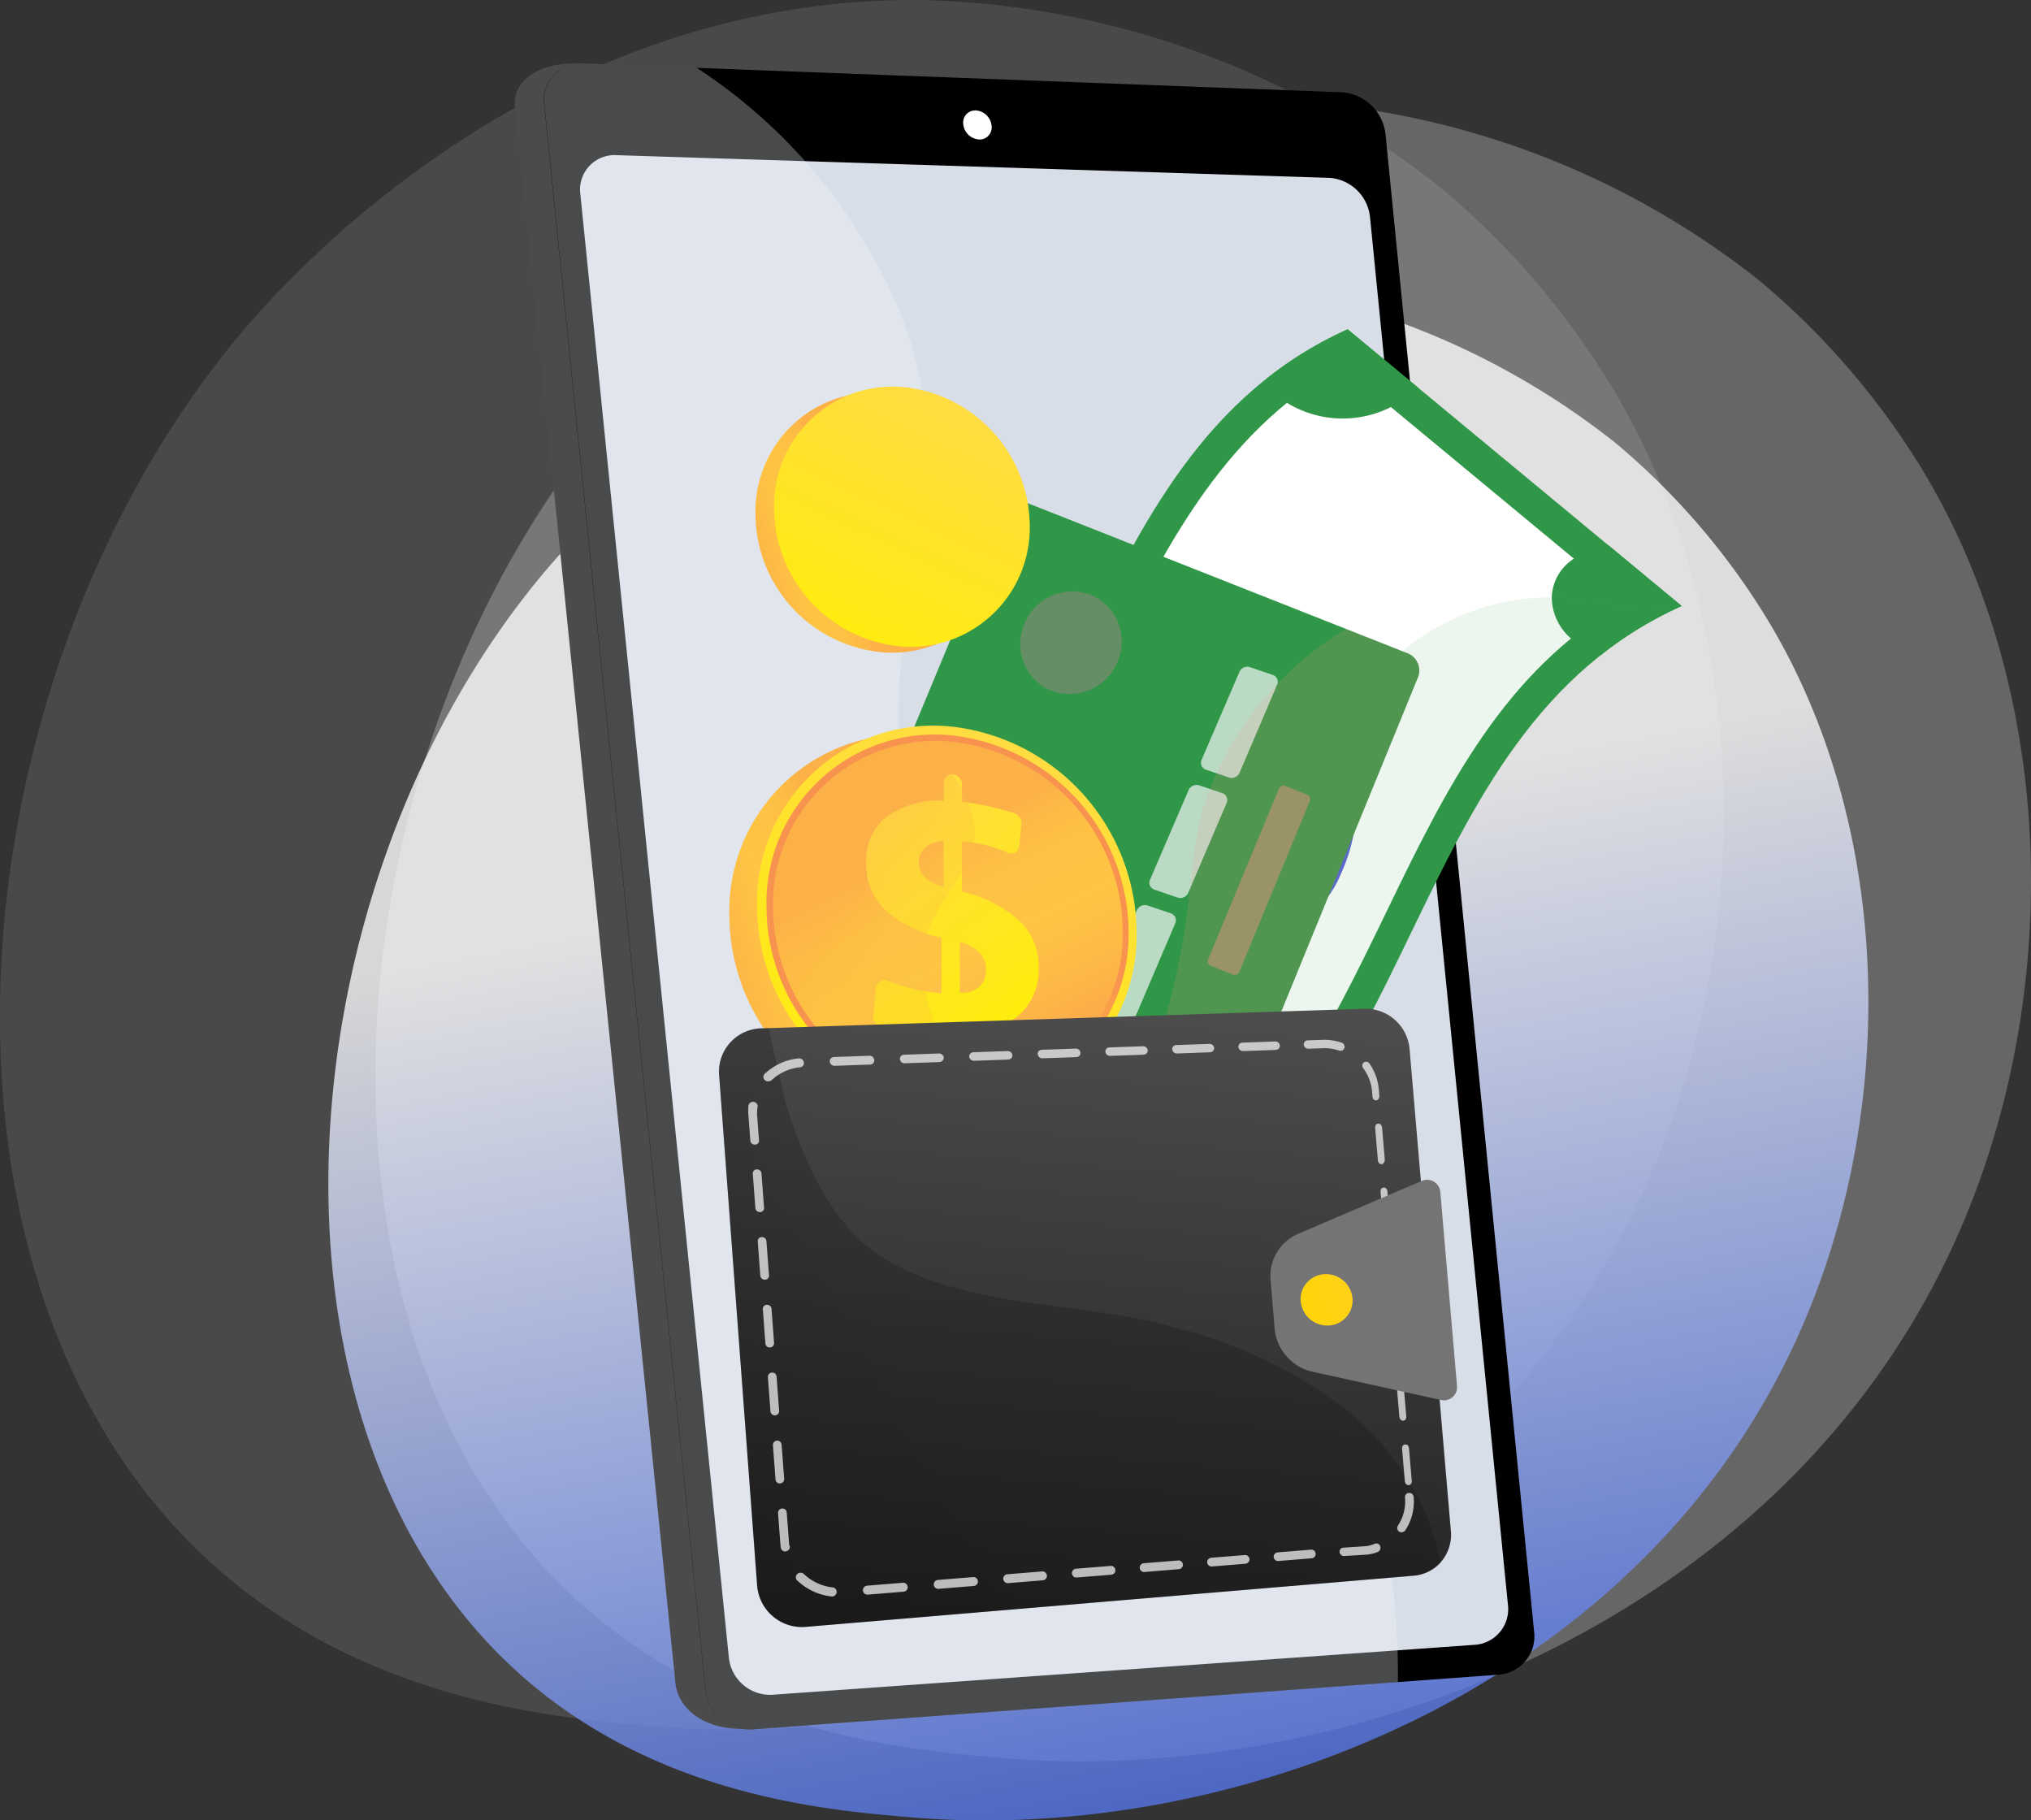 <svg xmlns="http://www.w3.org/2000/svg" xmlns:xlink="http://www.w3.org/1999/xlink" width="50.598" height="45.344" viewBox="0 0 50.598 45.344"><rect x="0" y="0" width="50.598" height="45.344" fill="#333333" stroke="none"/><defs><style>.a,.b,.f{fill:#fff;}.a{opacity:0.11;}.b{opacity:0.25;}.c{opacity:0.78;fill:url(#a);}.d{fill:url(#b);}.e{fill:#d8dee8;}.ah,.g{opacity:0.3;}.g{mix-blend-mode:soft-light;}.aa,.ah,.aj,.g,.w,.x{isolation:isolate;}.h{fill:#f4f7fa;}.i,.m{fill:url(#c);}.j{fill:url(#d);}.k{fill:url(#e);}.l{fill:url(#h);}.m{opacity:0.09;}.n{fill:url(#j);}.o{opacity:0.7;}.p{fill:url(#l);}.q{fill:url(#m);}.r{fill:url(#n);}.s{fill:url(#o);}.t{fill:url(#p);}.u{fill:#fec045;}.v{fill:url(#q);}.w{opacity:0.15;fill:url(#r);}.aa,.ah,.aj,.w,.x{mix-blend-mode:multiply;}.x{opacity:0.42;}.y{fill:url(#s);}.z{fill:url(#t);}.aa{opacity:0.26;fill:url(#u);}.ab{opacity:0.53;}.ac{fill:url(#v);}.ad{fill:url(#w);}.ae{fill:url(#x);}.af{fill:url(#y);}.ag{fill:url(#z);}.ah{fill:url(#aa);}.ai{fill:url(#ah);}.aj{opacity:0.2;fill:url(#ai);}.ak{fill:url(#aj);}.al{fill:url(#ak);}</style><linearGradient id="a" x1="0.378" y1="0.388" x2="0.5" y2="1" gradientUnits="objectBoundingBox"><stop offset="0" stop-color="#fff"/><stop offset="1" stop-color="#5274eb"/></linearGradient><linearGradient id="b" x1="1.354" y1="0.493" x2="2.385" y2="0.493" gradientUnits="objectBoundingBox"><stop offset="0" stop-color="#4b4b4b"/><stop offset="0.996"/><stop offset="1" stop-color="#26264f"/></linearGradient><linearGradient id="c" x1="-6.045" y1="-1.725" x2="-4.355" y2="-1.672" gradientUnits="objectBoundingBox"><stop offset="0" stop-color="#e38ddd"/><stop offset="0.004" stop-color="#00c22d"/><stop offset="1" stop-color="#319748"/></linearGradient><linearGradient id="d" x1="-16.534" y1="-17.781" x2="-13.256" y2="-4.918" gradientUnits="objectBoundingBox"><stop offset="0" stop-color="#aa80f9"/><stop offset="0.996" stop-color="#6165d7"/></linearGradient><linearGradient id="e" x1="-16.289" y1="-24.641" x2="-13.415" y2="-8.38" xlink:href="#d"/><linearGradient id="h" x1="-8.985" y1="-4.779" x2="-8.676" y2="-3.958" xlink:href="#d"/><linearGradient id="j" x1="-5.012" y1="-1.651" x2="-6.217" y2="-1.746" gradientUnits="objectBoundingBox"><stop offset="0" stop-color="#311944"/><stop offset="1" stop-color="#893976"/></linearGradient><linearGradient id="l" x1="-41.813" y1="-20.537" x2="-38.358" y2="-18.495" gradientUnits="objectBoundingBox"><stop offset="0" stop-color="#f57e53"/><stop offset="0.005" stop-color="#f58152"/><stop offset="0.042" stop-color="#f8994d"/><stop offset="0.084" stop-color="#fbac49"/><stop offset="0.133" stop-color="#fdb946"/><stop offset="0.196" stop-color="#fec144"/><stop offset="0.318" stop-color="#ffc444"/><stop offset="0.455" stop-color="#fdb946"/><stop offset="0.694" stop-color="#f99c4c"/><stop offset="0.996" stop-color="#f36f56"/></linearGradient><linearGradient id="m" x1="-46.287" y1="-21.969" x2="-45.422" y2="-21.969" gradientUnits="objectBoundingBox"><stop offset="0" stop-color="#ff9085"/><stop offset="1" stop-color="#fb6fbb"/></linearGradient><linearGradient id="n" x1="-139.894" y1="-29.739" x2="-137.525" y2="-29.739" xlink:href="#m"/><linearGradient id="o" x1="-140.701" y1="-29.554" x2="-138.328" y2="-29.554" xlink:href="#m"/><linearGradient id="p" x1="-141.512" y1="-29.37" x2="-139.134" y2="-29.37" xlink:href="#m"/><linearGradient id="q" x1="-63.644" y1="-35.848" x2="-62.963" y2="-35.848" xlink:href="#m"/><linearGradient id="r" x1="-10.104" y1="-2.052" x2="-7.525" y2="-1.989" gradientUnits="objectBoundingBox"><stop offset="0" stop-color="#fb6fbb"/><stop offset="1" stop-color="#ff9085"/></linearGradient><linearGradient id="s" x1="-50.434" y1="-11.227" x2="-48.647" y2="-11.227" xlink:href="#r"/><linearGradient id="t" x1="-40.457" y1="-7.409" x2="-38.528" y2="-7.409" xlink:href="#r"/><linearGradient id="u" x1="-34.635" y1="-18.181" x2="-33.595" y2="-18.181" xlink:href="#m"/><linearGradient id="v" x1="0.329" y1="0.554" x2="-0.255" y2="0.738" gradientUnits="objectBoundingBox"><stop offset="0" stop-color="#fcb148"/><stop offset="0.052" stop-color="#fdb946"/><stop offset="0.142" stop-color="#fec144"/><stop offset="0.318" stop-color="#ffc444"/><stop offset="0.485" stop-color="#fdb946"/><stop offset="0.775" stop-color="#f99c4c"/><stop offset="0.866" stop-color="#f8924f"/><stop offset="1" stop-color="#f8924f"/></linearGradient><linearGradient id="w" x1="0.727" y1="0.007" x2="0.207" y2="1.135" gradientUnits="objectBoundingBox"><stop offset="0" stop-color="#ffdb44"/><stop offset="1" stop-color="#feef06"/></linearGradient><linearGradient id="x" x1="0.636" y1="1.231" x2="0.531" y2="0.666" xlink:href="#v"/><linearGradient id="y" x1="0.409" y1="0.31" x2="0.858" y2="1.247" xlink:href="#v"/><linearGradient id="z" x1="0.253" y1="0.019" x2="0.711" y2="1.039" xlink:href="#w"/><linearGradient id="aa" x1="0.464" y1="0.369" x2="1.215" y2="1.306" xlink:href="#v"/><linearGradient id="ah" x1="0.641" y1="-0.993" x2="0.376" y2="1.775" gradientUnits="objectBoundingBox"><stop offset="0" stop-color="#777"/><stop offset="1"/></linearGradient><linearGradient id="ai" x1="3.311" y1="-0.817" x2="-0.513" y2="0.923" gradientUnits="objectBoundingBox"><stop offset="0" stop-color="#150d11"/><stop offset="1"/></linearGradient><linearGradient id="aj" x1="4.112" y1="-0.532" x2="-0.545" y2="0.957" gradientUnits="objectBoundingBox"><stop offset="0" stop-color="#6f6f6f"/><stop offset="1" stop-color="#767676"/></linearGradient><linearGradient id="ak" x1="3.689" y1="-0.716" x2="-0.501" y2="0.882" gradientUnits="objectBoundingBox"><stop offset="0" stop-color="#ffc444"/><stop offset="0.996" stop-color="gold"/><stop offset="1" stop-color="#f36f56"/></linearGradient></defs><g transform="translate(-439.023 -446.825)"><g transform="translate(441.598 449.999)"><path class="a" d="M490.36,484.21c-4.35,10.168-15.833,14.536-24.831,13.791-2.457-.2-7.4-.612-11.259-4.262-7.412-7.009-6.27-21.66.825-30.285.914-1.111,7.238-8.553,17.094-8.453a21.662,21.662,0,0,1,12.9,4.657,19.865,19.865,0,0,1,4.04,4.584C492.759,469.924,493.079,477.856,490.36,484.21Z" transform="translate(-451.794 -458.174)"/><path class="b" d="M488.735,483.056c-4.178,9.766-15.208,13.961-23.85,13.246-2.36-.2-7.107-.588-10.814-4.094-7.119-6.732-6.022-20.8.792-29.089.878-1.067,6.952-8.215,16.418-8.119a20.806,20.806,0,0,1,12.387,4.473,19.077,19.077,0,0,1,3.881,4.4C491.039,469.334,491.346,476.953,488.735,483.056Z" transform="translate(-442.441 -455.681)"/><path class="c" d="M485.977,481.1c-3.887,9.085-14.146,12.987-22.185,12.322-2.195-.182-6.611-.547-10.059-3.808-6.622-6.262-5.6-19.352.737-27.058.816-.992,6.467-7.642,15.272-7.553a19.353,19.353,0,0,1,11.522,4.161,17.746,17.746,0,0,1,3.61,4.1C488.12,468.334,488.406,475.421,485.977,481.1Z" transform="translate(-443.614 -451.322)"/><g transform="translate(10.253 -1.592)"><g transform="translate(0 0)"><path class="d" d="M737.516,530.857l3.688,37.09a.952.952,0,0,1-.847,1.073l-17.969,1.5c-1.1.038-1.686-.552-1.746-1.136l-4-39.26c-.06-.59.487-1.112,1.594-1.089l18.213.768A1.172,1.172,0,0,1,737.516,530.857Z" transform="translate(-716.643 -529.039)"/><path d="M784.333,530.763l3.7,37.281a.957.957,0,0,1-.85,1.079l-18.629,1.366a1.109,1.109,0,0,1-1.167-.991l-4.014-39.468a.916.916,0,0,1,.966-1.037l18.924.716A1.178,1.178,0,0,1,784.333,530.763Z" transform="translate(-762.643 -528.992)"/><path class="e" d="M840.3,676.994l3.435,34.554a.892.892,0,0,1-.8,1.006L825.413,713.8a1.034,1.034,0,0,1-1.086-.925l-3.7-36.455a.858.858,0,0,1,.9-.971l17.779.566A1.093,1.093,0,0,1,840.3,676.994Z" transform="translate(-818.997 -673.166)"/><path class="f" d="M1434.042,604.376a.3.3,0,0,1-.315.349.421.421,0,0,1-.388-.374.3.3,0,0,1,.315-.349A.421.421,0,0,1,1434.042,604.376Z" transform="translate(-1422.168 -602.833)"/></g><g class="g" transform="translate(0.728)"><path class="h" d="M772.792,548.732c-1.851-5.47,1.371-8.226-.454-13.293a13.426,13.426,0,0,0-5.167-6.34l-2.828-.107a.916.916,0,0,0-.966,1.037L767.39,569.5a1.108,1.108,0,0,0,1.167.991l16.083-1.179a18.772,18.772,0,0,0-2.262-9.139C779.179,554.441,774.709,554.4,772.792,548.732Z" transform="translate(-763.371 -528.992)"/></g><g transform="translate(7.268 6.621)"><path class="i" d="M1196.484,953.859l8.321,6.893c-7.156,3.218-6.323,13.053-13.478,16.271l-8.321-6.893C1190.161,966.912,1189.329,957.077,1196.484,953.859Z" transform="translate(-1183.006 -953.859)"/><path class="f" d="M1292.014,1018.032c-6.07,3.42-5.841,12.059-11.911,15.479l-7.082-5.867c6.07-3.42,5.842-12.059,11.911-15.479Z" transform="translate(-1271.617 -1011.256)"/><g transform="translate(0 15.036)"><path class="j" d="M1185.667,1919c.031.026.059.05.087.077l.007.007a1.326,1.326,0,0,1,.437,1.079,1.2,1.2,0,0,1-.548.874,1.823,1.823,0,0,1-.158.1,2.251,2.251,0,0,1-.709.23l-1.777-1.472a9.554,9.554,0,0,0,2.03-1.235A1.84,1.84,0,0,1,1185.667,1919Z" transform="translate(-1183.006 -1918.655)"/><path class="k" d="M1603.657,2296.046a1.646,1.646,0,0,1,.433.553,9.544,9.544,0,0,1-2.021,1.227l-1.818-1.506a2.357,2.357,0,0,1,.529-.38c.056-.03.113-.058.171-.084a2.657,2.657,0,0,1,2.629.13l.008.006C1603.611,2296.009,1603.636,2296.029,1603.657,2296.046Z" transform="translate(-1593.748 -2289.699)"/></g><g transform="translate(11.448)"><path class="i" d="M1919.615,953.859l1.777,1.472a2.356,2.356,0,0,1-.529.38q-.084.045-.171.085a2.664,2.664,0,0,1-2.6-.112c-.033-.024-.06-.044-.091-.07a1.447,1.447,0,0,1-.412-.52A9.545,9.545,0,0,1,1919.615,953.859Z" transform="translate(-1917.585 -953.859)"/><path class="i" d="M2375.574,1299.5l1.818,1.506a9.53,9.53,0,0,0-2.021,1.227,2.1,2.1,0,0,1-.672-.361c-.022-.018-.045-.038-.066-.057l-.008-.007a1.367,1.367,0,0,1-.47-1.016,1.187,1.187,0,0,1,.552-.964,1.69,1.69,0,0,1,.157-.1A2.25,2.25,0,0,1,2375.574,1299.5Z" transform="translate(-2367.04 -1294.115)"/></g><path class="l" d="M1706.095,1472.169a4.207,4.207,0,0,1,.955,4.865,2.409,2.409,0,0,1-3.876.863,4.207,4.207,0,0,1-.955-4.865A2.409,2.409,0,0,1,1706.095,1472.169Z" transform="translate(-1693.745 -1463.459)"/><g transform="translate(9.155 9.621)"><path class="f" d="M1772.635,1572.2a1.486,1.486,0,0,0-.755.539l-.591-.489.023-.041a1.954,1.954,0,0,1,.257-.35,1.586,1.586,0,0,1,.169-.158.163.163,0,0,0,0-.233l-.243-.245a.118.118,0,0,0-.172,0c-.08.08-.158.17-.23.259a3.616,3.616,0,0,0-.274.384l-.207-.171a.115.115,0,0,0-.179.025.163.163,0,0,0,.039.207l.211.175a1.792,1.792,0,0,0-.207.968,1.077,1.077,0,0,0,.4.735.769.769,0,0,0,.689.2,1.451,1.451,0,0,0,.719-.53l.656.546a2.644,2.644,0,0,1-.291.412,2.33,2.33,0,0,1-.222.224.177.177,0,0,0,0,.248l.315.311a.117.117,0,0,0,.174,0,3.017,3.017,0,0,0,.225-.278,4.078,4.078,0,0,0,.277-.447l.031-.059.225.186a.106.106,0,0,0,.174-.029v0a.176.176,0,0,0-.046-.21l-.228-.188a2.142,2.142,0,0,0,.177-.737,1.521,1.521,0,0,0-.014-.295,1.179,1.179,0,0,0-.426-.76A.758.758,0,0,0,1772.635,1572.2Zm-.174,1.055a.59.59,0,0,1,.269-.18.283.283,0,0,1,.243.073.427.427,0,0,1,.155.267.567.567,0,0,1-.064.339Zm-1-.141a.241.241,0,0,1-.218-.06.367.367,0,0,1-.133-.24.672.672,0,0,1,.05-.322l.542.449A.5.5,0,0,1,1771.463,1573.115Z" transform="translate(-1770.413 -1571.183)"/></g><path class="m" d="M1215.89,1382.459l.027.022c-7.156,3.218-6.323,13.053-13.478,16.271l-8.145-6.748a10.444,10.444,0,0,1,1.281-.059,9.734,9.734,0,0,1,1.735.186,11.743,11.743,0,0,1,2.309.722c4.182,1.775,5.384.28,6.108-2.243.2-.669.371-1.406.579-2.154.092-.329.194-.661.308-.991a12.184,12.184,0,0,1,.82-1.872,5.758,5.758,0,0,1,5.247-3.327,6.51,6.51,0,0,1,1.289.15,3.415,3.415,0,0,0,.356.056A8.944,8.944,0,0,0,1215.89,1382.459Z" transform="translate(-1194.118 -1375.588)"/></g><g transform="translate(6.247 10.919)"><path class="n" d="M1133.272,1252.743a.459.459,0,0,1,.286.585l-5.749,14.135a.582.582,0,0,1-.7.307l-9.365-3.894a.563.563,0,0,1-.251-.7l5.8-13.913a.476.476,0,0,1,.615-.222Z" transform="translate(-1117.455 -1248.699)"/><path class="i" d="M1134.938,1233.38a.462.462,0,0,1,.287.589l-5.855,14.315a.491.491,0,0,1-.649.245l-9.423-3.916a.474.474,0,0,1-.27-.621l5.859-14.115a.48.48,0,0,1,.62-.224Z" transform="translate(-1118.967 -1229.616)"/><g class="o" transform="translate(6.917 4.109)"><path class="h" d="M1563.277,2070.728l-.992,2.323a.226.226,0,0,1-.274.124l-.585-.2a.186.186,0,0,1-.113-.254l1-2.322a.225.225,0,0,1,.273-.121l.58.2A.185.185,0,0,1,1563.277,2070.728Z" transform="translate(-1561.296 -2061.279)"/><path class="h" d="M1648.808,1874.858l-.974,2.281a.222.222,0,0,1-.271.12l-.579-.2a.184.184,0,0,1-.112-.25l.981-2.279a.22.22,0,0,1,.269-.118l.574.194A.183.183,0,0,1,1648.808,1874.858Z" transform="translate(-1645.522 -1868.466)"/><path class="h" d="M1732.774,1682.543l-.956,2.239a.219.219,0,0,1-.268.117l-.573-.195a.181.181,0,0,1-.112-.246l.963-2.238a.218.218,0,0,1,.266-.115l.569.193A.181.181,0,0,1,1732.774,1682.543Z" transform="translate(-1728.207 -1679.152)"/><path class="h" d="M1815.219,1493.685l-.939,2.2a.216.216,0,0,1-.265.114l-.568-.194a.179.179,0,0,1-.112-.242l.946-2.2a.214.214,0,0,1,.262-.112l.563.193A.178.178,0,0,1,1815.219,1493.685Z" transform="translate(-1809.393 -1493.242)"/></g><g transform="translate(3.652 12.683)"><path class="p" d="M1354.247,2044.449l-.468,1.1a.415.415,0,0,1-.545.2l-1.169-.483a.4.4,0,0,1-.232-.524l.472-1.1a.415.415,0,0,1,.543-.2l1.164.478A.4.4,0,0,1,1354.247,2044.449Z" transform="translate(-1351.803 -2043.415)"/><path class="q" d="M1363.427,2053.385l-.4.946a.383.383,0,0,1-.5.188l-1-.415a.371.371,0,0,1-.215-.483l.405-.943a.382.382,0,0,1,.5-.186l1,.411A.372.372,0,0,1,1363.427,2053.385Zm-2.074.256a.32.32,0,0,0,.185.416l1,.415a.33.33,0,0,0,.433-.162l.4-.946a.319.319,0,0,0-.187-.415l-1-.412a.33.33,0,0,0-.431.16Z" transform="translate(-1361.128 -2052.32)"/><g transform="translate(0.5 0.236)"><path class="h" d="M1385.46,2060.77l.671-1.566Z" transform="translate(-1385.435 -2059.193)"/><path class="r" d="M1384.581,2058.57l-.671,1.566-.05-.021.671-1.566Z" transform="translate(-1383.861 -2058.549)"/><g transform="translate(0.377 0.155)"><path class="h" d="M1409.664,2070.693l.67-1.567Z" transform="translate(-1409.639 -2069.116)"/><path class="s" d="M1408.782,2068.491l-.67,1.568-.05-.021.67-1.568Z" transform="translate(-1408.063 -2068.47)"/></g><g transform="translate(0.755 0.309)"><path class="h" d="M1433.887,2080.623l.669-1.569Z" transform="translate(-1433.862 -2079.044)"/><path class="t" d="M1433,2078.42l-.669,1.568-.05-.021.669-1.568Z" transform="translate(-1432.285 -2078.4)"/></g></g><g transform="translate(0.446 0.538)"><path class="u" d="M1383.664,2080.251l-.187.439a.232.232,0,0,1-.3.113l-.876-.362a.225.225,0,0,1-.13-.292l.188-.437a.232.232,0,0,1,.3-.113l.874.36A.225.225,0,0,1,1383.664,2080.251Z" transform="translate(-1382.125 -2079.556)"/><path class="v" d="M1381.989,2078.656l-.187.439a.259.259,0,0,1-.338.126l-.876-.362a.25.25,0,0,1-.145-.325l.188-.437a.258.258,0,0,1,.338-.125l.874.36A.251.251,0,0,1,1381.989,2078.656Zm-1.5-.1a.2.2,0,0,0,.115.258l.876.361a.2.2,0,0,0,.268-.1l.187-.439a.2.2,0,0,0-.116-.258l-.875-.36a.2.2,0,0,0-.268.1Z" transform="translate(-1380.425 -2077.949)"/></g></g><path class="w" d="M1503.539,1442.544a6.13,6.13,0,0,1-1.292,2.724,5.938,5.938,0,0,1-2.691,1.664l3.8,1.579a.49.49,0,0,0,.649-.245l5.855-14.315a.462.462,0,0,0-.288-.589l-1.51-.6a8.17,8.17,0,0,0-3.534,4.37C1504.091,1438.583,1504.35,1439.593,1503.539,1442.544Z" transform="translate(-1493.601 -1429.598)"/><g class="x" transform="translate(8.897 7.072)"><path class="y" d="M1690.437,2077.736l-1.322,3.2a.125.125,0,0,1-.164.062l-.538-.222a.125.125,0,0,1-.073-.16l1.327-3.2a.123.123,0,0,1,.163-.061l.534.218A.123.123,0,0,1,1690.437,2077.736Z" transform="translate(-1688.332 -2071.211)"/><path class="z" d="M1826.759,1683.785l-1.759,4.262a.125.125,0,0,1-.164.062l-.538-.219a.123.123,0,0,1-.073-.159l1.766-4.256a.125.125,0,0,1,.163-.061l.533.214A.121.121,0,0,1,1826.759,1683.785Z" transform="translate(-1822.099 -1683.406)"/></g><path class="aa" d="M1526.319,1372.4a1.256,1.256,0,0,1,.668,1.669,1.287,1.287,0,0,1-1.651.718,1.256,1.256,0,0,1-.674-1.647A1.288,1.288,0,0,1,1526.319,1372.4Z" transform="translate(-1518.223 -1370.084)"/><g class="ab" transform="translate(4.921 11.168)"><path class="h" d="M1456.986,2010.782a.206.206,0,0,1-.111.266.2.2,0,0,1-.266-.109.206.206,0,0,1,.114-.266A.2.2,0,0,1,1456.986,2010.782Z" transform="translate(-1456.23 -2009.654)"/><path class="h" d="M1434.958,1947.08a.073.073,0,0,1-.04.041.077.077,0,0,1-.1-.041,1.163,1.163,0,0,0-1.5-.611.077.077,0,0,1-.1-.041.075.075,0,0,1,.044-.1,1.318,1.318,0,0,1,1.69.69A.074.074,0,0,1,1434.958,1947.08Z" transform="translate(-1433.218 -1946.241)"/><path class="h" d="M1441.723,1965.825a.074.074,0,0,1-.041.041.077.077,0,0,1-.1-.041.852.852,0,0,0-1.1-.451.077.077,0,0,1-.1-.041.076.076,0,0,1,.044-.1,1.007,1.007,0,0,1,1.3.531A.074.074,0,0,1,1441.723,1965.825Z" transform="translate(-1440.261 -1964.868)"/><path class="h" d="M1448.578,1984.849a.076.076,0,0,1-.041.042.077.077,0,0,1-.1-.041.542.542,0,0,0-.707-.289.076.076,0,1,1-.057-.141.7.7,0,0,1,.531,0,.687.687,0,0,1,.375.37A.077.077,0,0,1,1448.578,1984.849Z" transform="translate(-1447.398 -1983.773)"/></g></g><g transform="translate(5.346 16.498)"><path class="ac" d="M1069.126,1606.877a4.4,4.4,0,0,1-4.556,4.49,5.156,5.156,0,0,1-4.9-5.128,4.391,4.391,0,0,1,4.9-4.467A5.189,5.189,0,0,1,1069.126,1606.877Z" transform="translate(-1059.674 -1601.526)"/><path class="ad" d="M1113.439,1592.729a4.4,4.4,0,0,1-4.555,4.49,5.156,5.156,0,0,1-4.9-5.128,4.391,4.391,0,0,1,4.9-4.467A5.19,5.19,0,0,1,1113.439,1592.729Z" transform="translate(-1103.297 -1587.599)"/><path class="ae" d="M1127.831,1606.644a4.2,4.2,0,0,1-4.355,4.285,4.921,4.921,0,0,1-4.666-4.894,4.191,4.191,0,0,1,4.666-4.264A4.952,4.952,0,0,1,1127.831,1606.644Z" transform="translate(-1117.889 -1601.527)"/><path class="af" d="M1138.08,1616.579a4.058,4.058,0,0,1-4.211,4.139,4.753,4.753,0,0,1-4.5-4.726,4.048,4.048,0,0,1,4.5-4.12A4.783,4.783,0,0,1,1138.08,1616.579Z" transform="translate(-1128.282 -1611.471)"/><g transform="translate(3.403 1.204)"><path class="ag" d="M1280.19,1664.824h0a.258.258,0,0,1,.227.253v.435a6.425,6.425,0,0,1,.755.131q.279.066.553.156a.255.255,0,0,1,.173.261l-.053.546a.2.2,0,0,1-.292.17,3.174,3.174,0,0,0-.371-.138,3.347,3.347,0,0,0-.7-.131l-.064-.005v1.247a3.271,3.271,0,0,1,1.447.74,1.564,1.564,0,0,1,.464,1.155,1.521,1.521,0,0,1-.512,1.2,2.341,2.341,0,0,1-1.45.511v.48a.218.218,0,0,1-.227.222h0a.242.242,0,0,1-.228-.241v-.474l-.1,0a6.661,6.661,0,0,1-.84-.09,5.453,5.453,0,0,1-.581-.134.25.25,0,0,1-.182-.258l.063-.7a.222.222,0,0,1,.31-.183,4.568,4.568,0,0,0,.511.167,4.451,4.451,0,0,0,.816.136l0-1.386a3,3,0,0,1-1.409-.691,1.582,1.582,0,0,1-.467-1.176,1.375,1.375,0,0,1,.506-1.143,2.244,2.244,0,0,1,1.426-.4v-.445A.205.205,0,0,1,1280.19,1664.824Zm-.228,1.664a.768.768,0,0,0-.454.16.467.467,0,0,0-.163.374.5.5,0,0,0,.151.372,1.069,1.069,0,0,0,.467.238Zm.4,2.511v1.271a.7.7,0,0,0,.486-.151.544.544,0,0,0,.169-.428.585.585,0,0,0-.157-.418A1.15,1.15,0,0,0,1280.365,1669Z" transform="translate(-1278.03 -1664.823)"/></g><path class="ah" d="M1133.107,1618.616c.142-1.405,1.434-2,1.265-3.293a3.256,3.256,0,0,0-1.381-1.992,4.049,4.049,0,0,0-3.623,4.119,4.754,4.754,0,0,0,4.5,4.726,4.23,4.23,0,0,0,.7-.034A4.6,4.6,0,0,1,1133.107,1618.616Z" transform="translate(-1128.282 -1612.93)"/></g><g transform="translate(5.995 8.051)"><path class="ac" d="M1107.693,1058.6a2.966,2.966,0,0,1-3.068,3.024,3.472,3.472,0,0,1-3.3-3.453,2.957,2.957,0,0,1,3.3-3.009A3.5,3.5,0,0,1,1107.693,1058.6Z" transform="translate(-1101.327 -1054.999)"/><path class="ad" d="M1137.538,1049.074a2.966,2.966,0,0,1-3.068,3.024,3.472,3.472,0,0,1-3.3-3.453,2.957,2.957,0,0,1,3.3-3.009A3.5,3.5,0,0,1,1137.538,1049.074Z" transform="translate(-1130.707 -1045.619)"/><path class="ae" d="M1147.231,1058.446a2.83,2.83,0,0,1-2.933,2.886,3.315,3.315,0,0,1-3.142-3.3,2.822,2.822,0,0,1,3.142-2.872A3.335,3.335,0,0,1,1147.231,1058.446Z" transform="translate(-1140.535 -1054.999)"/><path class="af" d="M1154.135,1065.137a2.734,2.734,0,0,1-2.836,2.788,3.2,3.2,0,0,1-3.032-3.183,2.726,2.726,0,0,1,3.032-2.774A3.221,3.221,0,0,1,1154.135,1065.137Z" transform="translate(-1147.535 -1061.698)"/><g transform="translate(2.292 0.811)"><path class="ag" d="M1249.848,1097.632h0a.173.173,0,0,1,.153.17v.293a4.336,4.336,0,0,1,.508.088q.188.044.373.1a.171.171,0,0,1,.117.176l-.036.368a.138.138,0,0,1-.2.114,2.125,2.125,0,0,0-.25-.093,2.258,2.258,0,0,0-.471-.088l-.043,0v.84a2.2,2.2,0,0,1,.975.5,1.053,1.053,0,0,1,.312.778,1.024,1.024,0,0,1-.345.809,1.575,1.575,0,0,1-.977.344v.324a.147.147,0,0,1-.153.149h0a.163.163,0,0,1-.154-.162v-.319l-.068,0a4.452,4.452,0,0,1-.566-.06,3.717,3.717,0,0,1-.391-.09.169.169,0,0,1-.123-.174l.042-.473a.149.149,0,0,1,.209-.123,3.062,3.062,0,0,0,.344.113,3.005,3.005,0,0,0,.55.092l0-.934a2.026,2.026,0,0,1-.949-.466,1.066,1.066,0,0,1-.314-.792.926.926,0,0,1,.341-.77,1.512,1.512,0,0,1,.96-.268v-.3A.138.138,0,0,1,1249.848,1097.632Zm-.154,1.12a.517.517,0,0,0-.306.108.314.314,0,0,0-.11.252.339.339,0,0,0,.1.251.721.721,0,0,0,.314.16Zm.271,1.691v.856a.473.473,0,0,0,.328-.1.366.366,0,0,0,.114-.288.4.4,0,0,0-.106-.282A.775.775,0,0,0,1249.966,1100.443Z" transform="translate(-1248.393 -1097.631)"/></g><path class="ah" d="M1150.785,1066.509c.1-.947.966-1.347.852-2.218a2.193,2.193,0,0,0-.93-1.342,2.727,2.727,0,0,0-2.44,2.774,3.2,3.2,0,0,0,3.032,3.183,2.851,2.851,0,0,0,.468-.023A3.1,3.1,0,0,1,1150.785,1066.509Z" transform="translate(-1147.535 -1062.679)"/></g><g transform="translate(5.081 23.545)"><path class="ai" d="M1059.9,2040.786l1.027,11.986a1.032,1.032,0,0,1-.264.808,1.018,1.018,0,0,1-.659.322l-15.122,1.273a1.121,1.121,0,0,1-1.235-1.012l-.95-12.752a1.08,1.08,0,0,1,1.068-1.143l15.028-.489A1.1,1.1,0,0,1,1059.9,2040.786Z" transform="translate(-1042.692 -2039.779)"/><path class="aj" d="M1060.678,2084.128a1.033,1.033,0,0,1-.666.322l-15.127,1.273a1.126,1.126,0,0,1-1.24-1.012l-.95-12.752a1.08,1.08,0,0,1,1.068-1.144l.175-.006c.063.329.149.7.23,1.053.011.049.023.1.034.15.094.409.175.746.19.789.472,1.412,1.138,3.035,2.547,3.824,2.152,1.207,4.877.99,7.141,1.651a11.679,11.679,0,0,1,4.206,2.008,6.925,6.925,0,0,1,2.025,2.645A7.2,7.2,0,0,1,1060.678,2084.128Z" transform="translate(-1042.692 -2070.327)"/><g class="o" transform="translate(0.723 0.771)"><path class="f" d="M1104.445,2102.109h0l-.521.032a.112.112,0,0,1-.117-.1.1.1,0,0,1,.1-.108l.52-.035h0a.844.844,0,0,0,.259-.062.1.1,0,0,1,.135.063.115.115,0,0,1-.067.143A1,1,0,0,1,1104.445,2102.109Zm-1.337.089-.82.067a.108.108,0,1,1-.018-.215l.82-.067a.108.108,0,1,1,.018.215Zm-1.645.135-.83.068a.109.109,0,1,1-.018-.217l.83-.067a.108.108,0,1,1,.018.216Zm-1.664.136-.84.069a.11.11,0,1,1-.018-.218l.84-.068a.109.109,0,1,1,.018.217Zm-1.684.138-.85.069a.11.11,0,1,1-.017-.219l.85-.069a.11.11,0,1,1,.018.219Zm-1.7.139-.86.07a.111.111,0,1,1-.017-.221l.86-.07a.11.11,0,1,1,.017.22Zm-1.726.141-.871.072a.111.111,0,1,1-.017-.222l.871-.071a.111.111,0,1,1,.017.221Zm-1.747.143-.882.072a.112.112,0,1,1-.017-.223l.881-.071a.113.113,0,0,1,.125.1A.115.115,0,0,1,1092.937,2103.03Zm-1.768.119a.1.1,0,0,1-.024,0,1.471,1.471,0,0,1-.854-.4.109.109,0,0,1,0-.159.122.122,0,0,1,.167,0,1.238,1.238,0,0,0,.715.333.111.111,0,0,1,.1.125A.117.117,0,0,1,1091.169,2103.149Zm14.187-1.6a.107.107,0,0,1-.1-.165,1.09,1.09,0,0,0,.177-.7.1.1,0,0,1,.1-.114.107.107,0,0,1,.115.1,1.3,1.3,0,0,1-.211.834A.106.106,0,0,1,1105.356,2101.548Zm-15.347.479a.116.116,0,0,1-.128-.1c0-.017-.005-.031-.007-.048l-.06-.8a.108.108,0,0,1,.1-.122.106.106,0,0,1,.116.1l.06.8c0,.014.014.026.016.04a.108.108,0,0,1-.1.124Zm15.519-1.651c-.058,0-.09-.039-.1-.1l-.068-.8c-.005-.058.018-.109.077-.114s.09.04.095.1l.068.8C1105.61,2100.32,1105.586,2100.372,1105.528,2100.376Zm-15.661-.044a.106.106,0,0,1-.117-.1l-.064-.849a.108.108,0,1,1,.216-.017l.064.848A.107.107,0,0,1,1089.867,2100.332Zm15.525-1.562c-.058,0-.09-.04-.1-.1l-.068-.8c-.005-.059.018-.109.077-.113s.09.04.095.1l.068.8C1105.473,2098.716,1105.45,2098.767,1105.391,2098.771Zm-15.652-.134a.107.107,0,0,1-.116-.1l-.063-.846a.106.106,0,0,1,.1-.119.107.107,0,0,1,.116.1l.063.846A.106.106,0,0,1,1089.74,2098.637Zm15.516-1.469c-.059,0-.09-.04-.1-.1l-.068-.8c-.005-.058.019-.108.077-.112s.09.041.095.1l.068.8C1105.337,2097.114,1105.313,2097.165,1105.255,2097.168Zm-15.642-.222a.108.108,0,0,1-.116-.1l-.063-.844a.1.1,0,0,1,.1-.118.108.108,0,0,1,.116.1l.063.844A.106.106,0,0,1,1089.613,2096.946Zm15.506-1.377c-.059,0-.09-.041-.095-.1l-.068-.8c0-.058.019-.108.077-.111s.09.042.095.1l.068.8C1105.2,2095.516,1105.177,2095.565,1105.119,2095.569Zm-15.633-.312a.109.109,0,0,1-.116-.1l-.063-.843a.1.1,0,0,1,.1-.117.109.109,0,0,1,.116.1l.063.842A.1.1,0,0,1,1089.486,2095.257Zm15.5-1.284c-.058,0-.09-.042-.095-.1l-.068-.8c-.005-.058.019-.107.077-.11s.09.042.094.1l.068.8C1105.065,2093.92,1105.042,2093.97,1104.983,2093.973Zm-15.623-.4a.109.109,0,0,1-.116-.106l-.063-.841a.1.1,0,0,1,.1-.116.11.11,0,0,1,.116.106l.063.84A.1.1,0,0,1,1089.36,2093.573Zm15.488-1.193c-.058,0-.09-.042-.095-.1l-.068-.8c0-.058.019-.107.077-.109s.09.043.095.1l.068.795C1104.93,2092.328,1104.906,2092.377,1104.848,2092.38Zm-15.614-.487a.11.11,0,0,1-.116-.106l-.047-.632a1.288,1.288,0,0,1,0-.226.114.114,0,0,1,.129-.1.108.108,0,0,1,.1.124,1.091,1.091,0,0,0-.014.189l.048.631A.1.1,0,0,1,1089.234,2091.893Zm15.479-1.1c-.058,0-.09-.043-.095-.1l-.013-.154a1.142,1.142,0,0,0-.217-.549.1.1,0,0,1,.017-.145.1.1,0,0,1,.14.031,1.329,1.329,0,0,1,.232.656l.013.154C1104.794,2090.74,1104.771,2090.788,1104.713,2090.791Zm-15.146-.475a.124.124,0,0,1-.089-.033.106.106,0,0,1,0-.156,1.439,1.439,0,0,1,.843-.384.121.121,0,0,1,.132.1.107.107,0,0,1-.1.122,1.2,1.2,0,0,0-.706.323A.116.116,0,0,1,1089.566,2090.315Zm14.257-.762a.108.108,0,0,1-.039-.006,1.139,1.139,0,0,0-.4-.058l-.362.013a.113.113,0,0,1-.116-.1.1.1,0,0,1,.1-.109l.361-.013a1.359,1.359,0,0,1,.48.07.11.11,0,0,1,.072.133A.1.1,0,0,1,1103.823,2089.554Zm-1.614-.022-.815.029a.113.113,0,0,1-.117-.1.1.1,0,0,1,.1-.11l.816-.029a.113.113,0,0,1,.116.1A.1.1,0,0,1,1102.209,2089.532Zm-1.636.059-.825.03a.114.114,0,0,1-.118-.1.1.1,0,0,1,.1-.11l.825-.029a.114.114,0,0,1,.117.1A.1.1,0,0,1,1100.574,2089.591Zm-1.655.06-.835.03a.115.115,0,0,1-.119-.1.1.1,0,0,1,.1-.111l.835-.029a.114.114,0,0,1,.119.1A.1.1,0,0,1,1098.919,2089.65Zm-1.675.06-.845.03a.115.115,0,0,1-.12-.1.1.1,0,0,1,.1-.112l.845-.03a.116.116,0,0,1,.12.1A.1.1,0,0,1,1097.244,2089.711Zm-1.695.061-.855.031a.117.117,0,0,1-.122-.1.106.106,0,0,1,.1-.112l.855-.03a.116.116,0,0,1,.121.1A.1.1,0,0,1,1095.549,2089.771Zm-1.715.062-.866.031a.117.117,0,0,1-.123-.1.106.106,0,0,1,.106-.113l.865-.031a.118.118,0,0,1,.122.1A.106.106,0,0,1,1093.834,2089.833Zm-1.736.063-.876.031a.119.119,0,0,1-.124-.105.108.108,0,0,1,.108-.114l.876-.031a.118.118,0,0,1,.124.1A.107.107,0,0,1,1092.1,2089.9Z" transform="translate(-1089.067 -2089.279)"/></g><path class="ak" d="M1928.216,2313.1a.324.324,0,0,0-.3-.024l-3.075,1.316a1.14,1.14,0,0,0-.7,1.117l.106,1.277a1.218,1.218,0,0,0,.962,1.05l3.182.7a.331.331,0,0,0,.286-.071.325.325,0,0,0,.112-.269l-.416-4.835A.334.334,0,0,0,1928.216,2313.1Z" transform="translate(-1910.399 -2308.789)"/><path class="al" d="M1973.736,2464.365a.627.627,0,0,1-.591.679.665.665,0,0,1-.7-.6.626.626,0,0,1,.594-.679A.665.665,0,0,1,1973.736,2464.365Z" transform="translate(-1957.95 -2457.153)"/></g></g></g></g></svg>